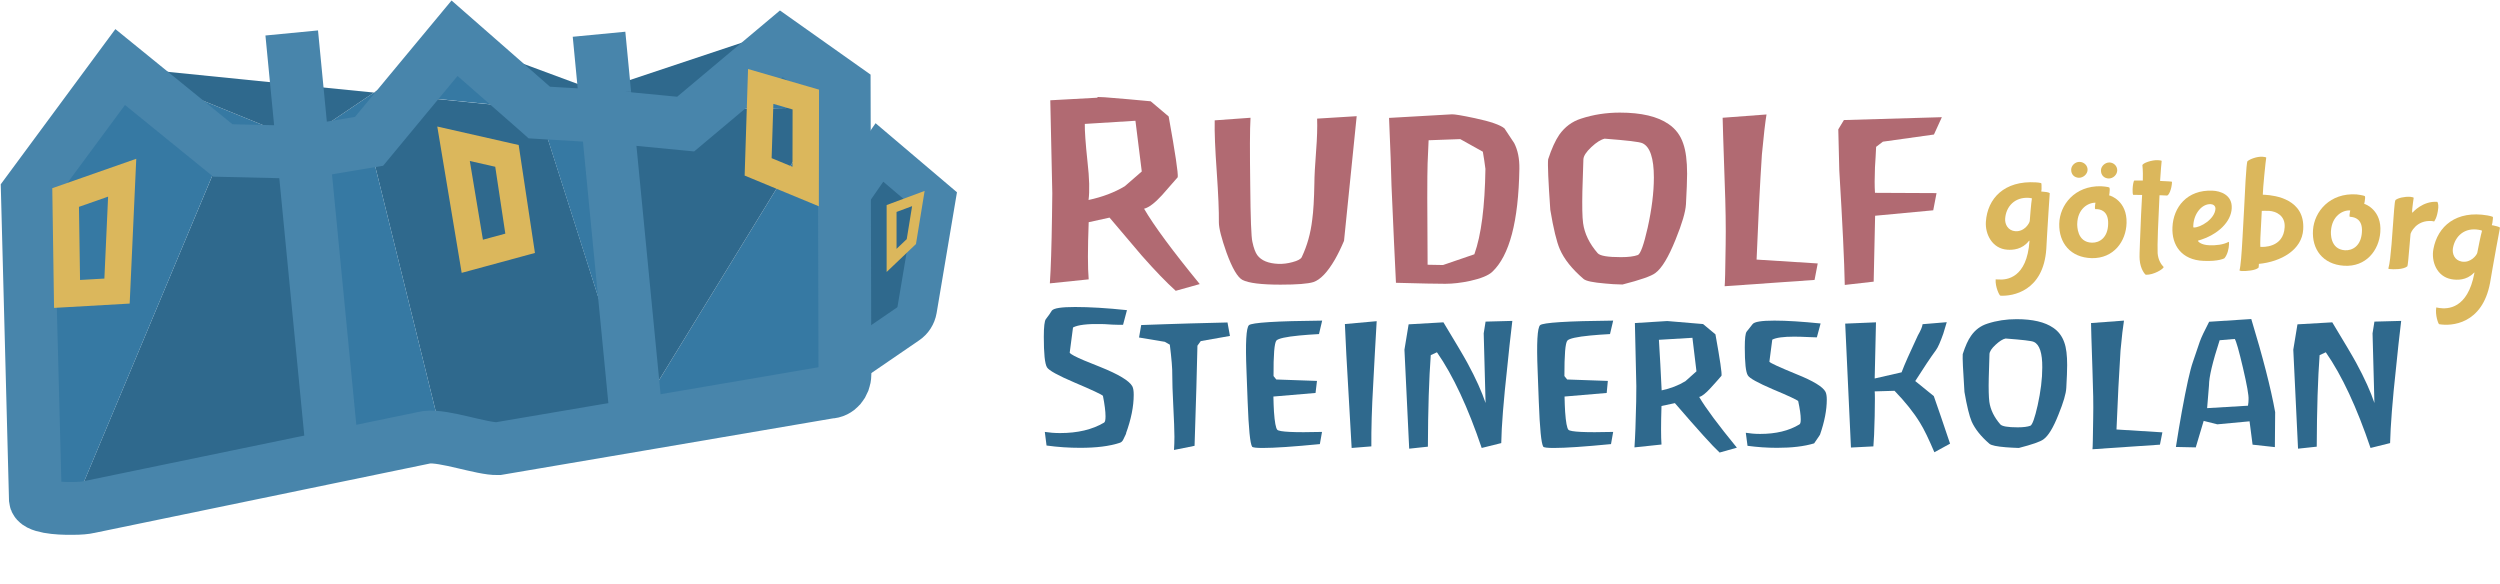 <svg width="531" height="124" viewBox="0 0 531 124" fill="none" xmlns="http://www.w3.org/2000/svg">
<path d="M177.482 45.831L186.789 32.383L198.712 42.499L194.788 65.792C194.575 67.034 193.876 68.125 192.841 68.821L176.387 80.089" fill="#2F698D"/>
<path d="M177.482 45.831L186.789 32.383L198.712 42.499L194.788 65.792C194.575 67.034 193.876 68.125 192.841 68.821L176.387 80.089" stroke="#4885AB" stroke-width="8.415" stroke-miterlimit="10"/>
<path d="M133.714 22.932L161.148 13.785" stroke="#2F698D" stroke-width="11.22" stroke-miterlimit="10"/>
<path d="M179.306 18.752L179.458 79.574C179.428 81.603 177.998 83.269 176.173 83.3L135.538 90.236L135.265 88.237C135.325 88.237 135.417 88.176 135.478 88.085L175.535 22.781L149.317 23.235L165.954 9.272L179.306 18.752Z" fill="#3679A3"/>
<path d="M175.535 22.781L135.477 88.085C135.417 88.176 135.356 88.237 135.264 88.237C135.112 88.267 135.052 88.176 134.991 88.025L135.052 87.964L128.938 24.75L145.636 26.355L149.316 23.265L175.535 22.781Z" fill="#2F698D"/>
<path d="M149.286 23.235L145.636 26.355L137.88 23.477L149.286 23.235Z" fill="#2F698D"/>
<path d="M145.636 26.355L128.938 24.75L128.908 24.659L145.636 26.355Z" fill="#2F698D"/>
<path d="M145.636 26.355L128.907 24.659L128.816 23.629L137.88 23.477L145.636 26.355Z" fill="#2F698D"/>
<path d="M137.88 23.477L128.816 23.629L128.451 19.964L137.88 23.477Z" fill="#2F698D"/>
<path d="M135.264 88.237L135.538 90.236L105.792 95.295C102.446 95.416 94.325 92.417 90.645 92.871L93.322 90.509L78.388 30.05L86.387 20.388L113.7 23.144L114.552 23.902L118.08 24.114C116.468 24.75 115.494 26.809 116.133 28.778L135.021 88.025L135.052 88.055C135.052 88.177 135.143 88.267 135.264 88.237Z" fill="#2F698D"/>
<path d="M128.938 24.75L135.082 87.995L135.021 88.055L134.991 88.025L116.103 28.748C115.464 26.779 116.437 24.719 118.049 24.083L128.938 24.75Z" fill="#3679A3"/>
<path d="M128.908 24.659V24.75L118.019 24.114C118.354 23.902 118.749 23.811 119.205 23.811L120.178 23.78L128.908 24.659Z" fill="#2F698D"/>
<path d="M128.816 23.629L128.908 24.659L120.209 23.75L128.816 23.629Z" fill="#2F698D"/>
<path d="M128.451 19.964L128.816 23.629L120.209 23.75L113.669 23.114L96.515 8.121L128.451 19.964Z" fill="#2F698D"/>
<path d="M113.669 23.114L86.356 20.358L96.515 8.121L113.669 23.114Z" fill="#3679A3"/>
<path d="M96.515 8.121L86.356 20.358L79.422 19.661L96.515 8.121Z" fill="#2F698D"/>
<path d="M78.388 30.02L93.322 90.478L90.645 92.841C90.463 92.871 90.28 92.932 90.159 92.932L70.814 96.93L70.571 95.628L64.427 32.352L78.388 30.02Z" fill="#3679A3"/>
<path d="M86.356 20.358L78.387 30.02L64.427 32.352L64.183 29.96L79.422 19.661L86.356 20.358Z" fill="#3679A3"/>
<path d="M79.422 19.661L64.184 29.96L63.028 18.026L79.422 19.661Z" fill="#2F698D"/>
<path d="M70.571 95.658L70.814 96.96L18.834 107.713C18.226 107.865 16.979 107.986 15.458 107.986L47.334 31.959L64.427 32.352L70.571 95.658Z" fill="#2F698D"/>
<path d="M64.184 29.959L64.427 32.352L47.333 31.959L25.526 14.239L64.184 29.959Z" fill="#3679A3"/>
<path d="M63.028 18.025L64.184 29.959L25.526 14.239L63.028 18.025Z" fill="#2F698D"/>
<path d="M47.334 31.959L15.458 108.016C12.112 108.077 7.672 107.683 7.52 106.138L5.816 40.924L25.526 14.239L47.334 31.959Z" fill="#3679A3"/>
<path d="M128.452 19.964L127.235 7.273" stroke="#4885AB" stroke-width="11.22" stroke-miterlimit="10"/>
<path d="M128.451 19.964L128.816 23.629" stroke="#4885AB" stroke-width="11.22" stroke-miterlimit="10"/>
<path d="M128.816 23.629L128.908 24.659" stroke="#4885AB" stroke-width="11.22" stroke-miterlimit="10"/>
<path d="M128.908 24.659L128.938 24.749" stroke="#4885AB" stroke-width="11.22" stroke-miterlimit="10"/>
<path d="M128.938 24.75L145.636 26.355L149.317 23.266L165.954 9.302L179.306 18.752L179.458 79.574C179.428 81.604 177.998 83.27 176.173 83.3L135.538 90.236L105.792 95.295C102.446 95.416 94.325 92.417 90.645 92.871C90.463 92.902 90.28 92.962 90.159 92.962L70.814 96.961L18.834 107.713C18.226 107.865 16.979 107.986 15.458 107.986C12.112 108.047 7.672 107.653 7.52 106.108L5.816 40.925L25.526 14.239L47.334 31.959L64.427 32.352L78.388 30.02L86.387 20.358L96.546 8.121L113.7 23.144L114.552 23.902L118.08 24.114L128.938 24.75Z" stroke="#4885AB" stroke-width="11.22" stroke-miterlimit="10"/>
<path d="M128.938 24.75L135.082 87.995" stroke="#4885AB" stroke-width="11.22" stroke-miterlimit="10"/>
<path d="M70.571 95.658L64.427 32.352L64.184 29.96L63.028 18.026L61.963 7" stroke="#4885AB" stroke-width="11.22" stroke-miterlimit="10"/>
<path d="M24.857 61.824L14.242 62.43L13.938 41.954L25.952 37.744L24.857 61.824Z" stroke="#DBB75C" stroke-width="5.61" stroke-miterlimit="10"/>
<path d="M161.574 18.359L171.155 21.145L171.125 39.622L161.027 35.442L161.574 18.359Z" stroke="#DBB75C" stroke-width="5.61" stroke-miterlimit="10"/>
<path d="M189.374 55.312L193.571 51.314L195.061 42.166L189.374 44.286V55.312Z" stroke="#DBB75C" stroke-width="2.104" stroke-miterlimit="10"/>
<path d="M96.333 30.535L107.678 33.109L110.476 51.677L100.317 54.434L96.333 30.535Z" stroke="#DBB75C" stroke-width="5.61" stroke-miterlimit="10"/>
<path d="M233.133 20.6H233.194C233.316 20.6 233.805 20.631 234.66 20.661C238.052 20.935 241.321 21.209 244.407 21.513L248.226 24.738C249.632 32.528 250.273 36.848 250.151 37.639C249.051 38.887 247.921 40.165 246.821 41.443C245.293 43.116 244.01 44.09 243.002 44.333C245.11 47.954 249.051 53.279 254.826 60.338L249.723 61.768C247.707 59.943 245.293 57.448 242.482 54.253C240.221 51.606 237.96 48.898 235.669 46.22L231.238 47.194C231.024 52.853 231.024 56.9 231.238 59.334L222.989 60.186C223.203 57.052 223.356 52.275 223.447 45.885L223.508 41.047L223.081 21.3L233.072 20.752L233.133 20.6ZM241.168 25.651L230.413 26.32C230.383 27.72 230.566 30.459 230.994 34.444C231.391 37.883 231.452 40.56 231.208 42.477C234.172 41.838 236.738 40.865 238.907 39.556L242.513 36.422L241.168 25.651Z" fill="#B16A72"/>
<path d="M285.471 51.149C284.829 52.671 284.188 53.979 283.546 55.105C281.957 57.843 280.43 59.425 278.963 59.912C277.802 60.278 275.48 60.46 271.966 60.46C267.903 60.46 265.214 60.125 263.9 59.456C262.861 58.908 261.731 56.991 260.509 53.644C259.439 50.602 258.889 48.472 258.889 47.224C258.92 44.851 258.767 41.26 258.431 36.422C258.095 31.676 257.942 28.055 258.003 25.56L265.611 25.012C265.458 27.446 265.458 32.163 265.55 39.222C265.611 46.342 265.764 50.389 266.008 51.362C266.283 52.701 266.65 53.644 267.047 54.192C267.903 55.348 269.4 55.957 271.539 56.048C272.516 56.078 273.494 55.957 274.502 55.683C275.663 55.379 276.305 55.014 276.488 54.618C277.649 52.184 278.383 49.537 278.719 46.646C278.963 44.912 279.116 42.325 279.177 38.826C279.177 37.548 279.299 35.266 279.544 32.011C279.757 29.302 279.819 27.051 279.757 25.195L288.16 24.677L285.471 51.149Z" fill="#B16A72"/>
<path d="M316.941 57.752C316.116 58.513 314.558 59.152 312.236 59.669C310.372 60.065 308.6 60.278 306.981 60.278C305.3 60.278 301.817 60.217 296.501 60.065C296.257 55.348 295.951 48.472 295.554 39.404C295.493 36.27 295.309 31.493 295.034 25.043L308.386 24.282C308.906 24.252 310.556 24.525 313.275 25.104C316.575 25.803 318.652 26.534 319.538 27.264C320.241 28.298 320.944 29.363 321.616 30.398C322.38 31.889 322.747 33.684 322.716 35.844C322.533 47.042 320.608 54.314 316.941 57.752ZM314.955 32.224L310.158 29.546L303.437 29.789L303.223 34.688C303.131 37.274 303.131 44.455 303.223 56.231L306.492 56.291L313.153 54.01C314.619 49.932 315.383 43.877 315.505 35.875C315.353 34.658 315.169 33.441 314.955 32.224Z" fill="#B16A72"/>
<path d="M351.589 57.995C350.764 58.634 348.442 59.456 344.622 60.43C343.217 60.399 341.995 60.338 340.925 60.217C338.39 60.004 336.862 59.699 336.342 59.243C333.898 57.143 332.218 55.044 331.301 52.914C330.629 51.362 329.957 48.593 329.285 44.577C328.857 38.461 328.704 34.901 328.826 33.836C329.56 31.584 330.354 29.85 331.179 28.633C332.37 26.959 333.898 25.803 335.823 25.195C338.42 24.343 341.17 23.917 344.042 23.917C348.625 23.917 352.078 24.738 354.4 26.351C355.897 27.355 356.936 28.755 357.516 30.489C358.066 32.041 358.341 34.171 358.341 36.909C358.341 38.37 358.249 40.53 358.097 43.39C358.005 45.003 357.272 47.498 355.897 50.875C354.369 54.679 352.933 57.022 351.589 57.995ZM348.869 30.428C348.258 30.124 345.57 29.82 340.834 29.454C340.039 29.637 339.092 30.215 337.992 31.25C336.892 32.284 336.342 33.136 336.312 33.867C336.251 36.118 336.159 38.37 336.098 40.591C336.037 43.786 336.067 46.068 336.251 47.407C336.556 49.628 337.595 51.758 339.337 53.766C339.826 54.344 341.475 54.618 344.286 54.618C345.875 54.618 347.067 54.466 347.892 54.161C348.442 53.918 349.144 52.001 349.969 48.35C350.825 44.455 351.283 40.895 351.283 37.7C351.283 33.593 350.458 31.159 348.869 30.428Z" fill="#B16A72"/>
<path d="M366.316 60.794C366.377 60.399 366.469 57.417 366.53 51.91C366.591 48.38 366.53 43.877 366.316 38.461C366.041 30.245 365.888 25.773 365.888 25.012L375.207 24.312C374.932 25.986 374.596 28.815 374.229 32.801C373.802 39.282 373.435 46.707 373.099 55.135L386.084 55.957L385.412 59.456L366.316 60.794Z" fill="#B16A72"/>
<path d="M410.619 44.668L398.275 45.824L397.969 59.821L391.828 60.521C391.737 55.5 391.339 47.407 390.667 36.209L390.453 27.477L391.645 25.499L412.452 24.89L410.771 28.572L399.925 30.093L398.489 31.189C398.428 32.649 398.336 34.079 398.244 35.54C398.153 37.761 398.153 39.556 398.244 40.956L411.321 41.017L410.619 44.668Z" fill="#B16A72"/>
<path d="M239.243 92.043H239.213C239.029 92.439 238.846 92.835 238.632 93.26C238.449 93.686 238.174 93.96 237.838 94.052C235.638 94.782 232.827 95.117 229.435 95.117C227.083 95.117 224.7 94.965 222.286 94.63L221.919 91.739C222.897 91.891 223.966 91.983 225.158 91.983C228.885 91.983 232.002 91.252 234.507 89.761C234.721 89.64 234.813 89.183 234.813 88.423C234.813 87.388 234.629 85.928 234.263 84.072C233.957 83.767 231.941 82.824 228.213 81.242C224.73 79.751 222.775 78.686 222.377 78.016C221.919 77.256 221.705 75.095 221.705 71.535C221.705 69.406 221.858 68.158 222.133 67.793C222.683 67.093 223.111 66.484 223.416 65.967C223.844 65.45 225.463 65.207 228.335 65.207C231.391 65.207 235.057 65.419 239.365 65.876L238.54 68.98C237.96 69.01 237.196 68.98 236.249 68.949C234.996 68.858 234.232 68.827 233.927 68.827C230.933 68.766 228.916 69.01 227.908 69.558L227.205 74.913C227.449 75.278 228.488 75.795 230.26 76.556C231.391 77.012 232.521 77.469 233.652 77.925C237.593 79.507 239.854 80.877 240.496 82.033C240.71 82.428 240.801 83.037 240.801 83.859C240.801 86.323 240.251 89.062 239.151 92.074L239.243 92.043Z" fill="#2F698D"/>
<path d="M261.242 71.353L255.039 72.448L254.336 73.422C254.245 78.199 254.031 85.288 253.725 94.691L249.356 95.573C249.417 94.691 249.448 93.747 249.448 92.774C249.448 91.404 249.356 89.183 249.203 86.14C249.051 83.25 248.99 81.09 248.99 79.629C249.02 78.351 248.837 76.191 248.47 73.209L247.401 72.6L241.932 71.687L242.39 69.04L247.554 68.858C250.059 68.766 254.459 68.645 260.722 68.493L261.242 71.353Z" fill="#2F698D"/>
<path d="M279.421 83.463L270.469 84.224C270.499 85.441 270.53 86.506 270.591 87.449C270.744 89.67 270.988 90.948 271.294 91.283C271.722 91.739 274.869 91.891 280.796 91.739L280.338 94.326C274.746 94.873 270.683 95.147 268.177 95.147C266.833 95.147 266.069 95.056 265.947 94.873C265.519 94.204 265.214 91.039 265 85.319L264.755 78.777C264.511 72.844 264.694 69.618 265.275 69.071C265.855 68.523 271.049 68.189 280.827 68.097L280.154 70.957C278.566 71.049 277.16 71.14 275.968 71.262C273.127 71.535 271.508 71.901 271.11 72.327C270.683 72.844 270.469 75.339 270.499 79.873L271.08 80.603L279.727 80.907L279.421 83.463Z" fill="#2F698D"/>
<path d="M291.276 94.812L287.09 95.147L285.96 75.308C285.899 73.909 285.807 71.748 285.654 68.827L292.407 68.219C292.162 72.661 291.887 77.104 291.673 81.546C291.368 86.719 291.246 91.131 291.276 94.812Z" fill="#2F698D"/>
<path d="M318.866 94.113L314.711 95.147C311.808 86.567 308.661 79.781 305.209 74.822L303.895 75.43C303.528 80.36 303.314 86.841 303.284 94.873L299.312 95.299L298.304 74.274L299.19 68.888L306.584 68.463C309.028 72.509 310.739 75.37 311.655 77.043C313.458 80.36 314.741 83.22 315.536 85.593L315.139 70.805L315.536 68.31L321.219 68.158C320.791 71.657 320.455 74.913 320.149 77.925C319.355 85.106 318.927 90.492 318.866 94.113Z" fill="#2F698D"/>
<path d="M341.262 83.463L332.31 84.224C332.34 85.441 332.371 86.506 332.432 87.449C332.585 89.67 332.829 90.948 333.135 91.283C333.562 91.739 336.709 91.891 342.637 91.739L342.178 94.326C336.587 94.873 332.523 95.147 330.018 95.147C328.674 95.147 327.91 95.056 327.788 94.873C327.36 94.204 327.054 91.039 326.84 85.319L326.596 78.777C326.352 72.844 326.535 69.618 327.115 69.071C327.696 68.523 332.89 68.189 342.637 68.097L341.965 70.957C340.376 71.049 338.97 71.14 337.779 71.262C334.937 71.535 333.318 71.901 332.921 72.327C332.462 72.844 332.279 75.339 332.279 79.873L332.86 80.603L341.506 80.907L341.262 83.463Z" fill="#2F698D"/>
<path d="M365.247 96.121C363.78 94.782 360.633 91.283 355.745 85.623L352.903 86.232C352.781 90.066 352.781 92.804 352.903 94.417L347.159 95.025C347.312 92.926 347.434 89.67 347.526 85.289L347.556 82.002L347.251 68.615L354.125 68.189C356.325 68.371 358.892 68.584 361.733 68.828L364.361 71.018C365.338 76.434 365.766 79.355 365.644 79.812C364.849 80.725 364.086 81.607 363.261 82.489C362.283 83.554 361.519 84.163 360.908 84.315C362.314 86.719 365.002 90.309 368.913 95.086L365.247 96.121ZM359.472 71.749L352.353 72.174C352.567 75.522 352.75 79.082 352.934 82.915C354.797 82.52 356.478 81.881 357.975 80.968L360.328 78.868L359.472 71.749Z" fill="#2F698D"/>
<path d="M376.429 72.144L375.818 76.83C376.001 77.104 377.926 77.986 381.562 79.477C385.137 80.907 387.184 82.155 387.734 83.22C387.917 83.585 388.009 84.132 388.009 84.893C388.009 87.114 387.52 89.579 386.573 92.317C386.603 92.317 386.176 92.926 385.32 94.173C383.212 94.812 380.584 95.117 377.468 95.117C375.298 95.117 373.221 94.965 371.174 94.691L370.807 91.922C371.724 92.074 372.732 92.165 373.862 92.165C377.193 92.165 379.973 91.496 382.173 90.157C382.387 90.066 382.479 89.701 382.479 89.062C382.479 88.149 382.295 86.84 381.929 85.167C381.654 84.924 379.881 84.072 376.521 82.672C373.343 81.303 371.571 80.329 371.235 79.72C370.807 79.051 370.593 77.073 370.593 73.848C370.593 71.931 370.715 70.805 370.99 70.44L372.243 68.858C372.61 68.341 374.168 68.097 376.887 68.097C379.515 68.097 382.784 68.31 386.695 68.706L385.901 71.657C385.809 71.657 385.228 71.627 384.19 71.596C382.906 71.535 381.867 71.505 381.073 71.505C378.782 71.505 377.223 71.718 376.429 72.144Z" fill="#2F698D"/>
<path d="M410.863 96.06C409.671 93.261 408.663 91.161 407.807 89.792C406.494 87.632 404.691 85.38 402.399 83.007L398.183 83.129C398.244 83.524 398.244 85.289 398.183 88.392C398.122 91.587 398 93.748 397.908 94.813L393.142 95.056L391.92 68.736L398.458 68.463L398.183 80.39L403.897 79.082C404.508 77.439 405.669 74.852 407.349 71.262C407.96 70.197 408.296 69.406 408.357 68.858L413.49 68.432C413.215 69.314 412.971 70.136 412.757 70.866C412.146 72.601 411.627 73.787 411.199 74.365C410.099 75.856 408.632 78.047 406.799 80.938L410.741 84.133C411.566 86.475 412.727 89.853 414.193 94.234L410.863 96.06Z" fill="#2F698D"/>
<path d="M434.023 93.321C433.381 93.808 431.64 94.417 428.798 95.147C427.76 95.117 426.843 95.056 426.018 94.995C424.124 94.843 422.963 94.599 422.565 94.265C420.732 92.682 419.48 91.1 418.777 89.518C418.288 88.362 417.769 86.262 417.249 83.25C416.944 78.655 416.821 75.978 416.883 75.217C417.432 73.513 418.013 72.205 418.655 71.322C419.541 70.044 420.702 69.192 422.138 68.736C424.093 68.097 426.14 67.793 428.31 67.793C431.762 67.793 434.329 68.401 436.101 69.618C437.231 70.379 437.995 71.414 438.453 72.722C438.881 73.878 439.064 75.491 439.064 77.53C439.064 78.625 439.003 80.238 438.881 82.398C438.82 83.615 438.27 85.471 437.231 88.027C436.131 90.826 435.062 92.591 434.023 93.321ZM432.007 72.631C431.548 72.387 429.532 72.174 425.987 71.9C425.376 72.022 424.674 72.479 423.849 73.239C423.024 74 422.596 74.669 422.565 75.187C422.504 76.891 422.474 78.564 422.413 80.238C422.352 82.641 422.413 84.345 422.535 85.349C422.779 87.023 423.543 88.605 424.857 90.126C425.224 90.552 426.446 90.766 428.554 90.766C429.746 90.766 430.662 90.644 431.243 90.431C431.67 90.248 432.19 88.788 432.801 86.08C433.443 83.159 433.779 80.481 433.779 78.077C433.809 75.004 433.198 73.178 432.007 72.631Z" fill="#2F698D"/>
<path d="M444.441 95.421C444.503 95.117 444.533 92.895 444.594 88.757C444.655 86.11 444.594 82.733 444.441 78.686C444.228 72.509 444.136 69.162 444.136 68.614L451.133 68.097C450.919 69.375 450.674 71.475 450.399 74.457C450.094 79.294 449.788 84.893 449.544 91.222L459.29 91.831L458.771 94.447L444.441 95.421Z" fill="#2F698D"/>
<path d="M466.379 95.025L462.162 94.934C462.59 92.165 463.018 89.67 463.415 87.449C464.393 82.124 465.157 78.595 465.798 76.799C466.287 75.369 466.776 73.97 467.234 72.57C467.57 71.627 468.243 70.227 469.22 68.341L478.173 67.763C480.617 75.826 482.328 82.428 483.244 87.54L483.183 94.965L478.448 94.447L477.806 89.488L470.962 90.127L468.059 89.396L466.379 95.025ZM477.47 86.171C477.562 85.654 477.592 85.197 477.592 84.832C477.653 84.011 477.256 81.759 476.4 78.108C475.545 74.457 474.964 72.418 474.659 71.992L471.451 72.266C469.954 76.891 469.19 80.086 469.19 81.85L468.793 86.688L477.47 86.171Z" fill="#2F698D"/>
<path d="M507.657 94.113L503.502 95.147C500.599 86.567 497.452 79.781 494 74.822L492.686 75.43C492.319 80.36 492.105 86.841 492.075 94.873L488.103 95.299L487.095 74.274L487.981 68.888L495.375 68.463C497.819 72.509 499.53 75.37 500.446 77.043C502.249 80.36 503.532 83.22 504.327 85.593L503.93 70.805L504.327 68.31L510.01 68.158C509.582 71.657 509.246 74.913 508.94 77.925C508.146 85.106 507.749 90.492 507.657 94.113Z" fill="#2F698D"/>
<path d="M431.059 51.24C431.059 51.149 431.059 51.119 431.028 51.119C430.998 51.119 430.906 51.21 430.906 51.21C429.531 52.975 427.545 53.127 426.354 53.036C423.146 52.823 421.618 49.719 421.801 47.102C422.137 42.173 425.682 38.309 432.434 38.735C432.434 38.735 433.595 38.796 433.595 38.978C433.595 38.978 433.656 39.526 433.625 40.195C433.625 40.347 433.564 40.682 433.564 40.682L433.931 40.712C434.359 40.743 435.062 40.804 435.367 41.017L435.092 45.155C434.878 48.198 434.695 51.971 434.634 52.883C434.023 61.859 427.484 62.955 424.887 62.803C424.673 62.803 423.757 60.916 423.879 59.334L424.521 59.364C426.232 59.486 430.509 59.06 431.059 51.24ZM430.906 42.021C427.912 41.838 426.079 43.877 425.895 46.433C425.804 47.65 426.507 48.989 428.065 49.111C430.051 49.232 431.09 47.346 431.12 46.92C431.151 46.433 431.426 42.934 431.578 42.173C431.639 42.082 430.906 42.021 430.906 42.021Z" fill="#DBB75C"/>
<path d="M437.383 47.528C437.475 43.542 440.653 39.435 446.244 39.556C446.244 39.556 447.863 39.648 448.047 39.861C448.077 39.891 448.108 40.104 448.108 40.317C448.108 40.743 448.016 41.291 447.985 41.504C448.322 41.534 451.805 42.721 451.682 47.346C451.591 51.24 448.963 54.922 444.289 54.831C439.767 54.709 437.292 51.605 437.383 47.528ZM441.569 37.761C440.622 37.731 439.889 37.092 439.919 35.996C439.95 35.144 440.775 34.353 441.722 34.384C442.669 34.414 443.433 35.175 443.402 36.088C443.372 36.97 442.516 37.761 441.569 37.761ZM445.297 44.425H445.022C444.991 44.364 444.961 44.181 444.961 43.999C444.961 43.634 445.052 43.177 445.083 43.056C443.464 43.025 441.264 44.394 441.203 47.559C441.203 47.893 441.111 51.484 444.35 51.545C445.938 51.575 447.711 50.48 447.772 47.559C447.863 44.729 446.03 44.425 445.297 44.425ZM447.894 37.913C446.947 37.883 446.213 37.244 446.244 36.148C446.274 35.297 447.099 34.505 448.047 34.505C448.994 34.536 449.727 35.297 449.697 36.209C449.666 37.122 448.841 37.913 447.894 37.913Z" fill="#DBB75C"/>
<path d="M458.802 38.431C460.177 38.491 461.338 38.552 461.338 38.613C461.277 40.226 460.635 41.534 460.269 41.534L458.924 41.473H458.68C458.558 43.968 458.435 46.768 458.344 49.019C458.252 51.301 458.252 53.066 458.283 53.796C458.405 55.287 459.077 56.23 459.566 56.717C459.535 57.113 457.458 58.421 455.777 58.36C455.655 58.36 454.616 57.235 454.463 55.135C454.402 54.587 454.463 53.218 454.524 51.514C454.647 47.863 454.891 42.751 454.983 41.412C453.944 41.382 453.088 41.382 453.088 41.382C452.997 41.291 452.936 40.773 452.966 40.195C452.997 39.435 453.119 38.522 453.333 38.339C453.333 38.339 454.066 38.339 455.136 38.339C455.197 35.814 455.044 35.479 455.044 35.114C455.074 34.627 457.091 33.958 458.313 34.019C458.619 34.019 459.138 34.11 459.138 34.171C459.077 34.597 458.955 36.24 458.802 38.431Z" fill="#DBB75C"/>
<path d="M461.429 48.258C461.612 44.029 464.515 40.256 469.954 40.499C471.542 40.56 474.17 41.351 474.017 44.242C473.895 47.011 471.237 49.871 466.837 51.119C466.837 51.301 467.509 52.031 469.251 52.092C470.687 52.153 472.245 51.971 473.315 51.392C473.315 51.392 473.345 51.362 473.376 51.362C473.437 51.362 473.467 51.788 473.437 51.971C473.406 52.762 473.131 54.1 472.459 54.861C472.459 54.861 471.267 55.561 468.029 55.409C463.354 55.226 461.246 52.062 461.429 48.258ZM469.556 43.36C467.723 43.268 465.982 45.307 465.859 47.863C465.829 48.228 465.829 48.319 465.982 48.319C467.387 48.35 470.442 46.524 470.565 44.333C470.565 43.664 470.045 43.39 469.556 43.36Z" fill="#DBB75C"/>
<path d="M475.667 57.417C475.912 56.657 476.126 53.857 476.309 50.51C476.553 46.585 476.767 41.838 476.951 38.461C477.103 36.057 477.226 34.353 477.378 34.231C477.867 33.806 479.334 33.227 480.525 33.288C480.831 33.288 481.35 33.41 481.35 33.471C481.259 33.836 480.617 40.134 480.617 41.352L481.167 41.382C483.183 41.504 489.6 42.295 489.203 48.715C488.958 53.096 484.467 55.592 479.792 56.048C479.792 56.048 479.761 56.809 479.7 56.869C478.998 57.478 477.073 57.6 476.156 57.569C475.942 57.539 475.667 57.508 475.667 57.417ZM485.261 48.258C485.414 45.794 483.458 44.881 481.961 44.79C481.35 44.759 480.403 44.79 480.403 44.79L480.281 47.133C480.128 49.628 480.036 51.758 480.098 52.427C480.586 52.488 485.017 52.67 485.261 48.258Z" fill="#DBB75C"/>
<path d="M491.28 48.867C491.555 44.881 494.916 40.926 500.508 41.291C500.508 41.291 502.127 41.473 502.31 41.686C502.341 41.717 502.371 41.93 502.341 42.143C502.31 42.569 502.219 43.116 502.158 43.299C502.494 43.36 505.916 44.699 505.58 49.293C505.305 53.188 502.524 56.748 497.849 56.444C493.328 56.139 491.005 52.914 491.28 48.867ZM499.347 46.068L499.072 46.037C499.041 46.007 499.041 45.824 499.041 45.642C499.072 45.277 499.163 44.82 499.194 44.699C497.574 44.577 495.314 45.885 495.1 49.019C495.069 49.354 494.825 52.944 498.063 53.157C499.652 53.249 501.485 52.245 501.669 49.324C501.883 46.494 500.049 46.129 499.347 46.068Z" fill="#DBB75C"/>
<path d="M517.006 47.041C516.915 47.011 516.579 46.95 516.579 46.95C513.157 46.676 511.996 49.506 511.996 49.719L511.751 52.579C511.598 54.435 511.415 56.474 511.323 56.565C510.468 57.265 508.421 57.235 507.565 57.143C507.443 57.143 507.29 57.113 507.29 57.022C507.596 55.957 507.779 54.009 507.962 51.91C508.176 49.293 508.36 46.403 508.512 44.516C508.604 43.36 508.696 42.569 508.818 42.477C509.337 42.051 510.743 41.717 511.965 41.808C512.27 41.838 512.668 41.93 512.668 42.021C512.607 42.295 512.454 43.542 512.362 44.394C512.362 44.455 512.301 45.155 512.362 45.155C512.393 45.155 512.423 45.155 512.484 45.094C512.484 45.094 514.593 42.63 517.709 42.873C517.709 42.873 517.953 43.329 517.892 44.12C517.678 46.311 517.006 47.041 517.006 47.041Z" fill="#DBB75C"/>
<path d="M525.561 57.995C525.592 57.904 525.592 57.874 525.561 57.874C525.531 57.874 525.439 57.965 525.439 57.965C523.881 59.578 521.864 59.517 520.703 59.304C517.556 58.756 516.365 55.5 516.854 52.914C517.74 48.046 521.712 44.607 528.372 45.764C528.372 45.764 529.533 45.977 529.503 46.129C529.503 46.129 529.503 46.707 529.381 47.346C529.35 47.498 529.258 47.833 529.258 47.833L529.625 47.894C530.053 47.985 530.756 48.137 531 48.35L530.236 52.427C529.686 55.409 529.045 59.152 528.892 60.065C527.242 68.919 520.642 69.314 518.076 68.858C517.892 68.828 517.19 66.88 517.465 65.298L518.106 65.42C519.817 65.663 524.125 65.694 525.561 57.995ZM526.478 48.806C523.514 48.289 521.467 50.115 521.009 52.671C520.795 53.857 521.314 55.287 522.873 55.561C524.828 55.896 526.081 54.131 526.172 53.705C526.264 53.218 526.936 49.78 527.181 49.019C527.181 48.928 526.478 48.806 526.478 48.806Z" fill="#DBB75C"/>
</svg>
